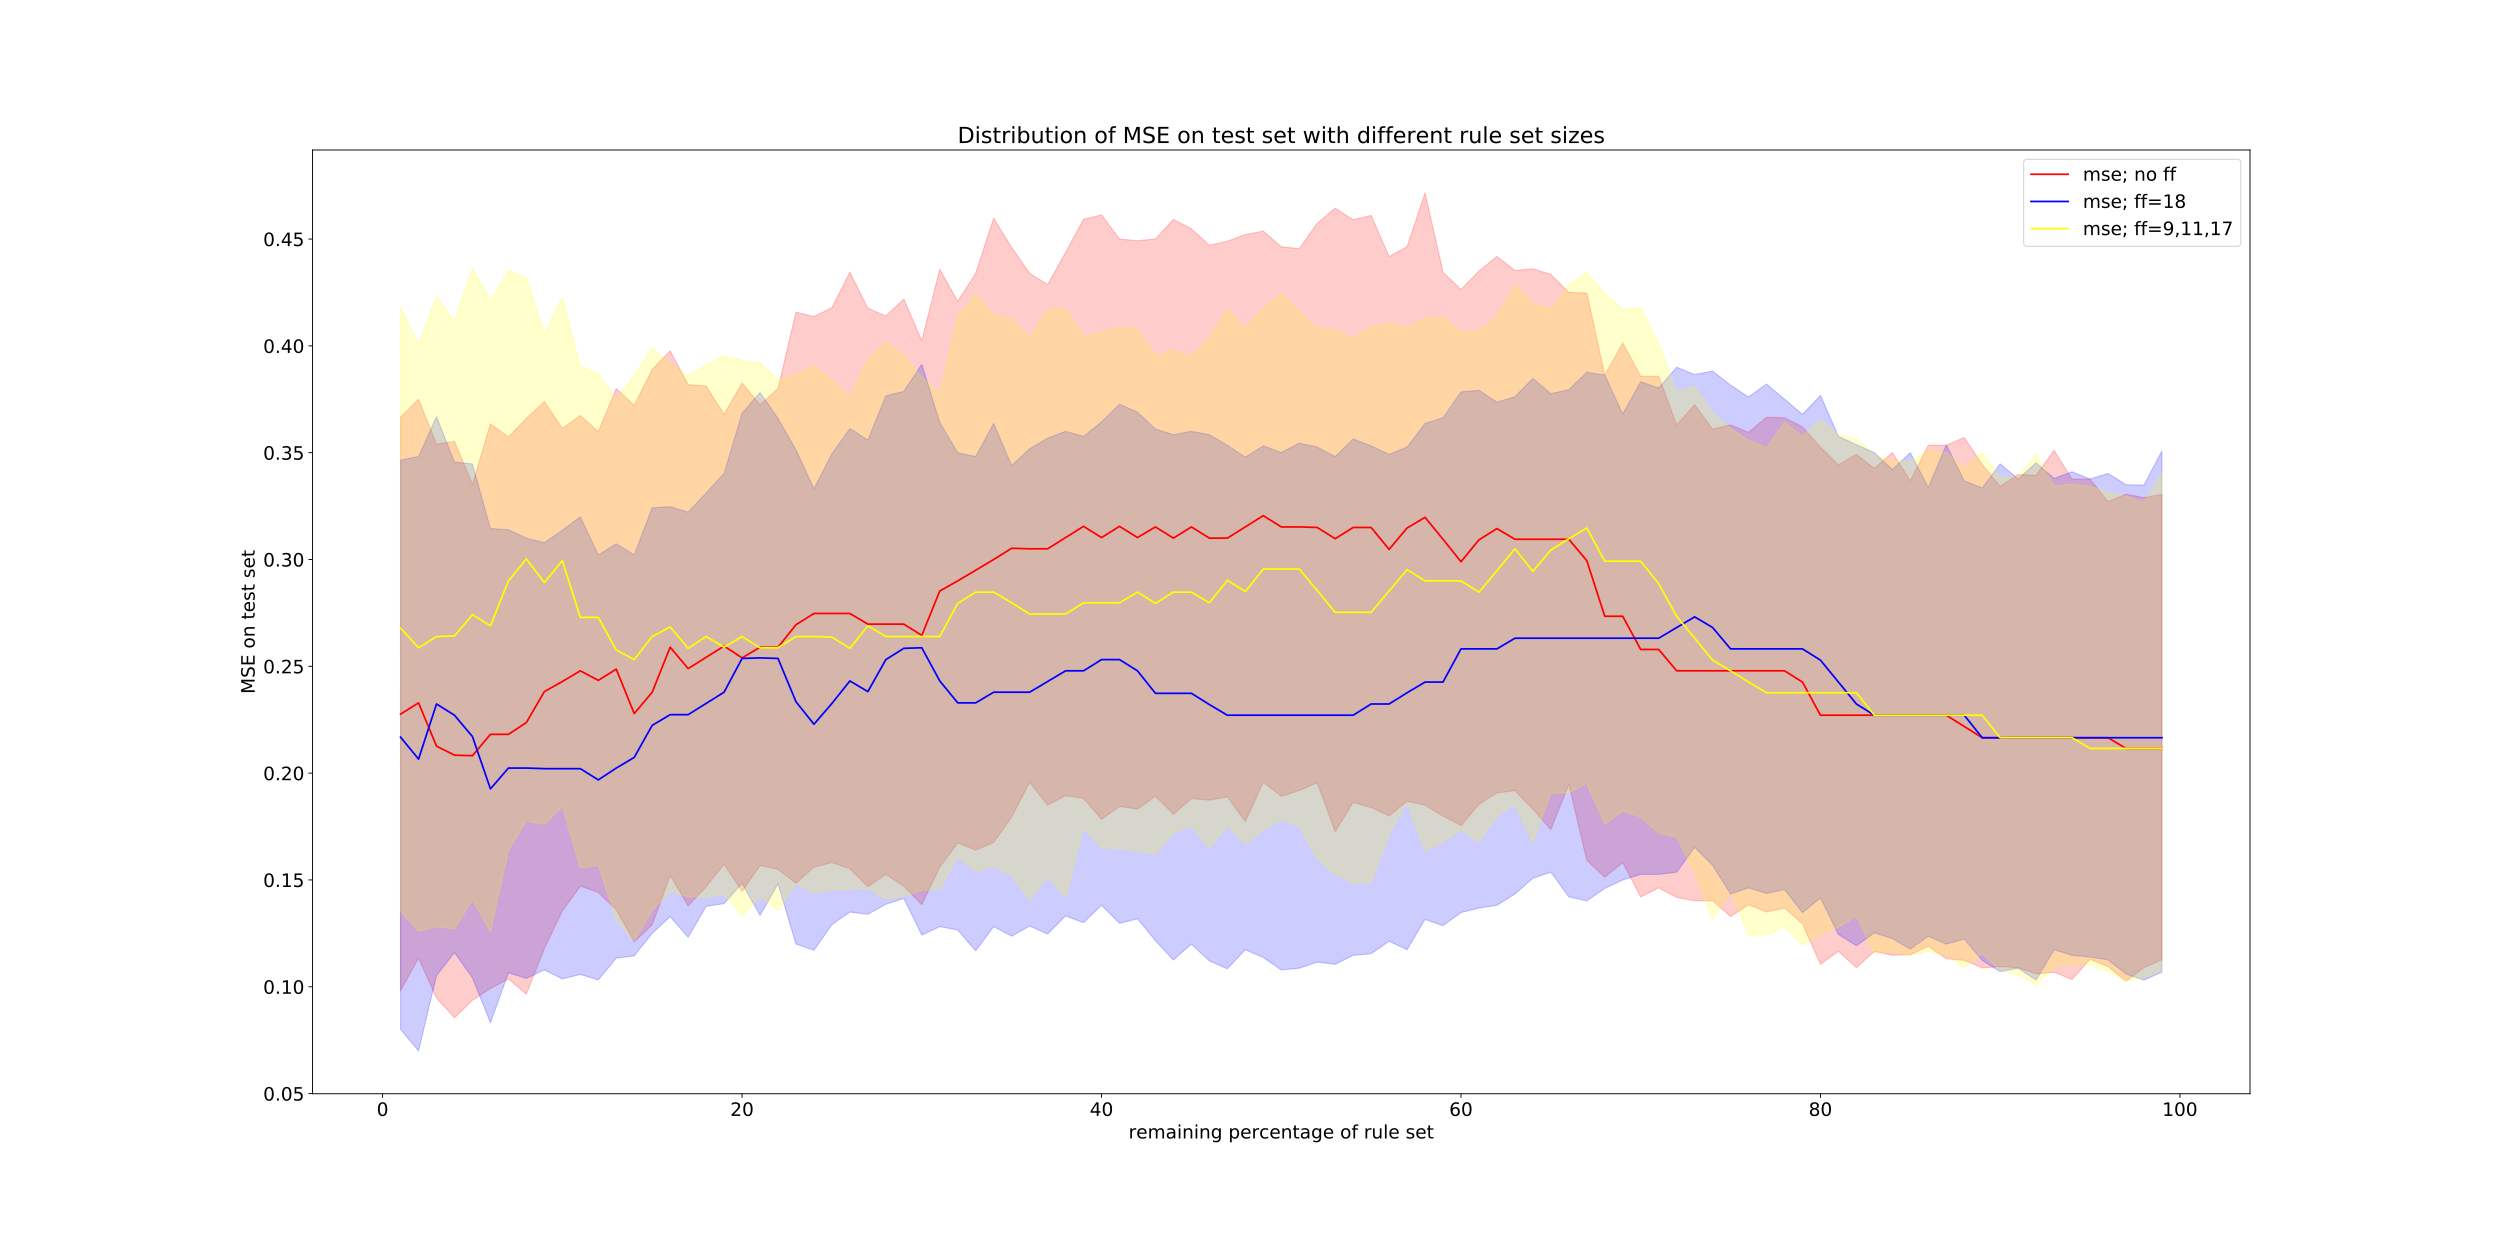 <?xml version="1.0" encoding="utf-8" standalone="no"?>
<!DOCTYPE svg PUBLIC "-//W3C//DTD SVG 1.1//EN"
  "http://www.w3.org/Graphics/SVG/1.1/DTD/svg11.dtd">
<!-- Created with matplotlib (http://matplotlib.org/) -->
<svg height="1080pt" version="1.1" viewBox="0 0 2160 1080" width="2160pt" xmlns="http://www.w3.org/2000/svg" xmlns:xlink="http://www.w3.org/1999/xlink">
 <defs>
  <style type="text/css">
*{stroke-linecap:butt;stroke-linejoin:round;}
  </style>
 </defs>
 <g id="figure_1">
  <g id="patch_1">
   <path d="M 0 1080 
L 2160 1080 
L 2160 0 
L 0 0 
z
" style="fill:#ffffff;"/>
  </g>
  <g id="axes_1">
   <g id="patch_2">
    <path d="M 270 945 
L 1944 945 
L 1944 129.6 
L 270 129.6 
z
" style="fill:#ffffff;"/>
   </g>
   <g id="PolyCollection_1">
    <defs>
     <path d="M 346.091 -719.533 
L 346.091 -224.036 
L 361.62 -252.123 
L 377.148 -217.709 
L 392.677 -200.624 
L 408.206 -215.742 
L 423.735 -225.967 
L 439.263 -234.163 
L 454.792 -221.097 
L 470.321 -260.429 
L 485.85 -292.936 
L 501.378 -314.344 
L 516.907 -309.025 
L 532.436 -293.956 
L 547.965 -266.294 
L 563.494 -280.841 
L 579.022 -323.5 
L 594.551 -297.356 
L 610.08 -313.87 
L 625.609 -333.323 
L 641.137 -309.972 
L 656.666 -332.231 
L 672.195 -328.915 
L 687.724 -316.797 
L 703.252 -330.834 
L 718.781 -334.72 
L 734.31 -329.401 
L 749.839 -313.858 
L 765.367 -324.532 
L 780.896 -314.344 
L 796.425 -298.339 
L 811.954 -330.883 
L 827.482 -351.72 
L 843.011 -345.466 
L 858.54 -352.206 
L 874.069 -374.088 
L 889.597 -404.166 
L 905.126 -384.324 
L 920.655 -392.557 
L 936.184 -390.141 
L 951.712 -372.133 
L 967.241 -383.304 
L 982.77 -380.9 
L 998.299 -392.096 
L 1013.827 -376.541 
L 1029.356 -390.044 
L 1044.885 -388.684 
L 1060.414 -391.586 
L 1075.942 -370.238 
L 1091.471 -404.154 
L 1107 -392.084 
L 1122.529 -396.941 
L 1138.058 -403.753 
L 1153.586 -361.422 
L 1169.115 -386.716 
L 1184.644 -382.284 
L 1200.173 -375.023 
L 1215.701 -387.7 
L 1231.23 -384.312 
L 1246.759 -374.925 
L 1262.288 -366.753 
L 1277.816 -385.114 
L 1293.345 -394.974 
L 1308.874 -396.88 
L 1324.403 -380.839 
L 1339.931 -363.39 
L 1355.46 -402.26 
L 1370.989 -336.723 
L 1386.518 -322.115 
L 1402.046 -334.744 
L 1417.575 -305.042 
L 1433.104 -312.923 
L 1448.633 -304.654 
L 1464.161 -301.739 
L 1479.69 -301.703 
L 1495.219 -288.103 
L 1510.748 -298.339 
L 1526.276 -292.037 
L 1541.805 -295.437 
L 1557.334 -281.837 
L 1572.863 -246.865 
L 1588.391 -258.036 
L 1603.92 -243.951 
L 1619.449 -257.951 
L 1634.978 -254.636 
L 1650.506 -255.122 
L 1666.035 -262.372 
L 1681.564 -251.722 
L 1697.093 -250.265 
L 1712.622 -243.732 
L 1728.15 -244.898 
L 1743.679 -243.938 
L 1759.208 -238.595 
L 1774.737 -240.016 
L 1790.265 -233.75 
L 1805.794 -251.212 
L 1821.323 -244.873 
L 1836.852 -232.22 
L 1852.38 -243.902 
L 1867.909 -250.751 
L 1867.909 -652.953 
L 1867.909 -652.953 
L 1852.38 -650.087 
L 1836.852 -652.953 
L 1821.323 -646.651 
L 1805.794 -666.055 
L 1790.265 -666.092 
L 1774.737 -690.839 
L 1759.208 -669.455 
L 1743.679 -670.038 
L 1728.15 -659.765 
L 1712.622 -678.672 
L 1697.093 -702.035 
L 1681.564 -695.235 
L 1666.035 -695.308 
L 1650.506 -664.622 
L 1634.978 -688.872 
L 1619.449 -675.272 
L 1603.92 -687.451 
L 1588.391 -678.308 
L 1572.863 -693.729 
L 1557.334 -711.215 
L 1541.805 -719.023 
L 1526.276 -719.497 
L 1510.748 -706.431 
L 1495.219 -712.867 
L 1479.69 -709.272 
L 1464.161 -730.243 
L 1448.633 -712.83 
L 1433.104 -754.93 
L 1417.575 -754.93 
L 1402.046 -783.673 
L 1386.518 -755.962 
L 1370.989 -826.841 
L 1355.46 -827.303 
L 1339.931 -842.931 
L 1324.403 -847.764 
L 1308.874 -846.307 
L 1293.345 -858.425 
L 1277.816 -845.809 
L 1262.288 -829.78 
L 1246.759 -844.91 
L 1231.23 -913.336 
L 1215.701 -866.804 
L 1200.173 -858.413 
L 1184.644 -893.847 
L 1169.115 -890.131 
L 1153.586 -900.161 
L 1138.058 -887.107 
L 1122.529 -865.189 
L 1107 -866.756 
L 1091.471 -880.295 
L 1075.942 -877.332 
L 1060.414 -871.564 
L 1044.885 -868.14 
L 1029.356 -882.299 
L 1013.827 -890.471 
L 998.299 -873.483 
L 982.77 -872.001 
L 967.241 -873.459 
L 951.712 -894.357 
L 936.184 -890.507 
L 920.655 -861.886 
L 905.126 -834.139 
L 889.597 -843.842 
L 874.069 -866.197 
L 858.54 -891.467 
L 843.011 -843.817 
L 827.482 -819.689 
L 811.954 -847.315 
L 796.425 -785.555 
L 780.896 -821.608 
L 765.367 -806.963 
L 749.839 -813.727 
L 734.31 -844.874 
L 718.781 -814.249 
L 703.252 -806.429 
L 687.724 -810.303 
L 672.195 -744.305 
L 656.666 -730.219 
L 641.137 -749.126 
L 625.609 -721.95 
L 610.08 -746.43 
L 594.551 -747.657 
L 579.022 -776.982 
L 563.494 -760.783 
L 547.965 -729.794 
L 532.436 -744.269 
L 516.907 -706.892 
L 501.378 -721.027 
L 485.85 -709.819 
L 470.321 -733.17 
L 454.792 -718.525 
L 439.263 -702.484 
L 423.735 -713.68 
L 408.206 -661.417 
L 392.677 -698.611 
L 377.148 -696.243 
L 361.62 -735.028 
L 346.091 -719.533 
z
" id="m565de9eb1e" style="stroke:#ff0000;stroke-opacity:0.2;"/>
    </defs>
    <g clip-path="url(#p0344c62a87)">
     <use style="fill:#ff0000;fill-opacity:0.2;stroke:#ff0000;stroke-opacity:0.2;" x="0" xlink:href="#m565de9eb1e" y="1080"/>
    </g>
   </g>
   <g id="PolyCollection_2">
    <defs>
     <path d="M 346.091 -682.57 
L 346.091 -190.521 
L 361.62 -172.064 
L 377.148 -237.09 
L 392.677 -256.992 
L 408.206 -235.183 
L 423.735 -196.338 
L 439.263 -239.47 
L 454.792 -234.685 
L 470.321 -241.983 
L 485.85 -234.212 
L 501.378 -238.122 
L 516.907 -233.265 
L 532.436 -252.171 
L 547.965 -254.126 
L 563.494 -273.531 
L 579.022 -288.018 
L 594.551 -270.167 
L 610.08 -296.894 
L 625.609 -299.323 
L 641.137 -316.809 
L 656.666 -289.111 
L 672.195 -316.323 
L 687.724 -264.314 
L 703.252 -259.008 
L 718.781 -281.096 
L 734.31 -292.025 
L 749.839 -290.046 
L 765.367 -298.716 
L 780.896 -303.694 
L 796.425 -272.062 
L 811.954 -279.36 
L 827.482 -276.494 
L 843.011 -258.51 
L 858.54 -279.408 
L 874.069 -271.127 
L 889.597 -279.882 
L 905.126 -273.009 
L 920.655 -288.637 
L 936.184 -282.796 
L 951.712 -297.866 
L 967.241 -282.262 
L 982.77 -286.208 
L 998.299 -267.241 
L 1013.827 -250.556 
L 1029.356 -264.266 
L 1044.885 -249.779 
L 1060.414 -242.955 
L 1075.942 -259.457 
L 1091.471 -252.657 
L 1107 -241.995 
L 1122.529 -243.453 
L 1138.058 -248.711 
L 1153.586 -246.792 
L 1169.115 -254.6 
L 1184.644 -256.009 
L 1200.173 -266.767 
L 1215.701 -259.469 
L 1231.23 -285.698 
L 1246.759 -280.222 
L 1262.288 -291.551 
L 1277.816 -295.437 
L 1293.345 -297.866 
L 1308.874 -307.58 
L 1324.403 -321.18 
L 1339.931 -326.438 
L 1355.46 -305.091 
L 1370.989 -301.691 
L 1386.518 -312.437 
L 1402.046 -319.662 
L 1417.575 -324.58 
L 1433.104 -324.544 
L 1448.633 -326.499 
L 1464.161 -347.871 
L 1479.69 -332.303 
L 1495.219 -307.58 
L 1510.748 -312.874 
L 1526.276 -308.054 
L 1541.805 -311.466 
L 1557.334 -291.515 
L 1572.863 -304.156 
L 1588.391 -272.608 
L 1603.92 -262.845 
L 1619.449 -274.065 
L 1634.978 -269.05 
L 1650.506 -259.967 
L 1666.035 -271.139 
L 1681.564 -264.193 
L 1697.093 -268.613 
L 1712.622 -250.192 
L 1728.15 -240.526 
L 1743.679 -243.465 
L 1759.208 -233.24 
L 1774.737 -259.372 
L 1790.265 -254.612 
L 1805.794 -253.07 
L 1821.323 -250.702 
L 1836.852 -238.474 
L 1852.38 -233.265 
L 1867.909 -240.053 
L 1867.909 -690.451 
L 1867.909 -690.451 
L 1852.38 -660.858 
L 1836.852 -661.222 
L 1821.323 -670.9 
L 1805.794 -666.116 
L 1790.265 -672.406 
L 1774.737 -666.602 
L 1759.208 -680.153 
L 1743.679 -666.128 
L 1728.15 -679.206 
L 1712.622 -658.344 
L 1697.093 -664.598 
L 1681.564 -695.684 
L 1666.035 -658.757 
L 1650.506 -688.896 
L 1634.978 -674.312 
L 1619.449 -688.872 
L 1603.92 -695.781 
L 1588.391 -703.031 
L 1572.863 -738.416 
L 1557.334 -721.962 
L 1541.805 -735.149 
L 1526.276 -748.191 
L 1510.748 -737.019 
L 1495.219 -747.219 
L 1479.69 -759.435 
L 1464.161 -756.387 
L 1448.633 -762.738 
L 1433.104 -744.766 
L 1417.575 -750.134 
L 1402.046 -722.399 
L 1386.518 -755.938 
L 1370.989 -758.415 
L 1355.46 -743.297 
L 1339.931 -739.909 
L 1324.403 -753.036 
L 1308.874 -737.201 
L 1293.345 -732.587 
L 1277.816 -742.787 
L 1262.288 -741.451 
L 1246.759 -718.987 
L 1231.23 -714.178 
L 1215.701 -693.766 
L 1200.173 -687.427 
L 1184.644 -694.774 
L 1169.115 -700.76 
L 1153.586 -685.496 
L 1138.058 -693.814 
L 1122.529 -697.129 
L 1107 -688.933 
L 1091.471 -694.786 
L 1075.942 -684.998 
L 1060.414 -695.247 
L 1044.885 -704.464 
L 1029.356 -707.342 
L 1013.827 -704.415 
L 998.299 -709.284 
L 982.77 -723.929 
L 967.241 -730.668 
L 951.712 -715.599 
L 936.184 -702.958 
L 920.655 -707.342 
L 905.126 -701.513 
L 889.597 -692.308 
L 874.069 -677.713 
L 858.54 -714.154 
L 843.011 -685.533 
L 827.482 -688.896 
L 811.954 -715.101 
L 796.425 -765.215 
L 780.896 -741.864 
L 765.367 -737.942 
L 749.839 -699.801 
L 734.31 -709.794 
L 718.781 -687.949 
L 703.252 -657.786 
L 687.724 -691.361 
L 672.195 -718.501 
L 656.666 -740.844 
L 641.137 -722.97 
L 625.609 -670.937 
L 610.08 -654.021 
L 594.551 -637.495 
L 579.022 -642.243 
L 563.494 -641.283 
L 547.965 -600.519 
L 532.436 -610.197 
L 516.907 -600.568 
L 501.378 -633.5 
L 485.85 -621.891 
L 470.321 -611.156 
L 454.792 -615.054 
L 439.263 -622.34 
L 423.735 -623.312 
L 408.206 -679.17 
L 392.677 -680.663 
L 377.148 -719.995 
L 361.62 -685.484 
L 346.091 -682.57 
z
" id="m557b48492b" style="stroke:#0000ff;stroke-opacity:0.2;"/>
    </defs>
    <g clip-path="url(#p0344c62a87)">
     <use style="fill:#0000ff;fill-opacity:0.2;stroke:#0000ff;stroke-opacity:0.2;" x="0" xlink:href="#m557b48492b" y="1080"/>
    </g>
   </g>
   <g id="PolyCollection_3">
    <defs>
     <path d="M 346.091 -814.213 
L 346.091 -292.316 
L 361.62 -275.51 
L 377.148 -279.396 
L 392.677 -277.283 
L 408.206 -302.723 
L 423.735 -275.037 
L 439.263 -344.969 
L 454.792 -370.688 
L 470.321 -367.761 
L 485.85 -383.304 
L 501.378 -329.923 
L 516.907 -332.34 
L 532.436 -285.723 
L 547.965 -267.265 
L 563.494 -293.446 
L 579.022 -309.948 
L 594.551 -305.018 
L 610.08 -305.079 
L 625.609 -307.07 
L 641.137 -288.637 
L 656.666 -305.625 
L 672.195 -293.47 
L 687.724 -316.299 
L 703.252 -308.467 
L 718.781 -311.405 
L 734.31 -311.405 
L 749.839 -312.425 
L 765.367 -303.172 
L 780.896 -305.625 
L 796.425 -310.956 
L 811.954 -311.939 
L 827.482 -339.601 
L 843.011 -326.973 
L 858.54 -331.781 
L 874.069 -323.597 
L 889.597 -302.164 
L 905.126 -322.577 
L 920.655 -304.581 
L 936.184 -364.883 
L 951.712 -347.409 
L 967.241 -346.875 
L 982.77 -344.932 
L 998.299 -341.581 
L 1013.827 -360.5 
L 1029.356 -366.328 
L 1044.885 -346.899 
L 1060.414 -366.826 
L 1075.942 -350.797 
L 1091.471 -362.916 
L 1107 -372.12 
L 1122.529 -365.782 
L 1138.058 -338.156 
L 1153.586 -324.568 
L 1169.115 -316.809 
L 1184.644 -317.744 
L 1200.173 -359.042 
L 1215.701 -387.202 
L 1231.23 -344.969 
L 1246.759 -352.752 
L 1262.288 -363.268 
L 1277.816 -352.254 
L 1293.345 -375.095 
L 1308.874 -384.786 
L 1324.403 -352.182 
L 1339.931 -394.512 
L 1355.46 -394.998 
L 1370.989 -403.267 
L 1386.518 -367.798 
L 1402.046 -379.431 
L 1417.575 -374.124 
L 1433.104 -359.99 
L 1448.633 -356.626 
L 1464.161 -326.523 
L 1479.69 -285.674 
L 1495.219 -309.523 
L 1510.748 -272.05 
L 1526.276 -272.074 
L 1541.805 -279.408 
L 1557.334 -263.367 
L 1572.863 -273.082 
L 1588.391 -278.85 
L 1603.92 -288.637 
L 1619.449 -256.531 
L 1634.978 -258 
L 1650.506 -254.564 
L 1666.035 -258.036 
L 1681.564 -254.6 
L 1697.093 -243.878 
L 1712.622 -256.531 
L 1728.15 -241.449 
L 1743.679 -238.098 
L 1759.208 -228.857 
L 1774.737 -244.837 
L 1790.265 -247.763 
L 1805.794 -245.796 
L 1821.323 -240.89 
L 1836.852 -232.293 
L 1852.38 -235.183 
L 1867.909 -240.963 
L 1867.909 -671.41 
L 1867.909 -671.41 
L 1852.38 -646.153 
L 1836.852 -651.01 
L 1821.323 -654.896 
L 1805.794 -659.777 
L 1790.265 -661.708 
L 1774.737 -660.214 
L 1759.208 -687.415 
L 1743.679 -668.022 
L 1728.15 -667.573 
L 1712.622 -688.993 
L 1697.093 -675.345 
L 1681.564 -688.945 
L 1666.035 -690.414 
L 1650.506 -681.623 
L 1634.978 -681.732 
L 1619.449 -687.488 
L 1603.92 -700.104 
L 1588.391 -704.913 
L 1572.863 -717.578 
L 1557.334 -703.019 
L 1541.805 -715.101 
L 1526.276 -693.256 
L 1510.748 -699.582 
L 1495.219 -709.782 
L 1479.69 -723.383 
L 1464.161 -746.187 
L 1448.633 -741.379 
L 1433.104 -783.636 
L 1417.575 -813.909 
L 1402.046 -812.743 
L 1386.518 -826.38 
L 1370.989 -844.315 
L 1355.46 -834.127 
L 1339.931 -812.792 
L 1324.403 -817.661 
L 1308.874 -833.204 
L 1293.345 -806.417 
L 1277.816 -794.322 
L 1262.288 -792.817 
L 1246.759 -806.028 
L 1231.23 -804.632 
L 1215.701 -797.2 
L 1200.173 -800.685 
L 1184.644 -797.686 
L 1169.115 -787.486 
L 1153.586 -794.966 
L 1138.058 -796.727 
L 1122.529 -810.825 
L 1107 -825.882 
L 1091.471 -813.824 
L 1075.942 -795.962 
L 1060.414 -812.768 
L 1044.885 -788.469 
L 1029.356 -771.955 
L 1013.827 -777.419 
L 998.299 -772.428 
L 982.77 -795.779 
L 967.241 -797.237 
L 951.712 -792.841 
L 936.184 -789.137 
L 920.655 -813.715 
L 905.126 -812.294 
L 889.597 -788.603 
L 874.069 -804.474 
L 858.54 -807.874 
L 843.011 -825.384 
L 827.482 -806.939 
L 811.954 -740.055 
L 796.425 -754.481 
L 780.896 -772.938 
L 765.367 -784.122 
L 749.839 -769.065 
L 734.31 -736.546 
L 718.781 -751.542 
L 703.252 -763.783 
L 687.724 -756.897 
L 672.195 -751.567 
L 656.666 -766.624 
L 641.137 -768.543 
L 625.609 -772.489 
L 610.08 -764.645 
L 594.551 -755.04 
L 579.022 -765.616 
L 563.494 -779.265 
L 547.965 -755.902 
L 532.436 -734.591 
L 516.907 -756.946 
L 501.378 -763.685 
L 485.85 -823.538 
L 470.321 -791.869 
L 454.792 -840.065 
L 439.263 -846.246 
L 423.735 -820.576 
L 408.206 -848.225 
L 392.677 -802.082 
L 377.148 -823.927 
L 361.62 -782.629 
L 346.091 -814.213 
z
" id="mda12758e0a" style="stroke:#ffff00;stroke-opacity:0.2;"/>
    </defs>
    <g clip-path="url(#p0344c62a87)">
     <use style="fill:#ffff00;fill-opacity:0.2;stroke:#ffff00;stroke-opacity:0.2;" x="0" xlink:href="#mda12758e0a" y="1080"/>
    </g>
   </g>
   <g id="matplotlib.axis_1">
    <g id="xtick_1">
     <g id="line2d_1">
      <defs>
       <path d="M 0 0 
L 0 3.5 
" id="m9f506ceb44" style="stroke:#000000;stroke-width:0.8;"/>
      </defs>
      <g>
       <use style="stroke:#000000;stroke-width:0.8;" x="330.562" xlink:href="#m9f506ceb44" y="945"/>
      </g>
     </g>
     <g id="text_1">
      <!-- 0 -->
      <defs>
       <path d="M 31.781 66.406 
Q 24.172 66.406 20.328 58.906 
Q 16.5 51.422 16.5 36.375 
Q 16.5 21.391 20.328 13.891 
Q 24.172 6.391 31.781 6.391 
Q 39.453 6.391 43.281 13.891 
Q 47.125 21.391 47.125 36.375 
Q 47.125 51.422 43.281 58.906 
Q 39.453 66.406 31.781 66.406 
z
M 31.781 74.219 
Q 44.047 74.219 50.516 64.516 
Q 56.984 54.828 56.984 36.375 
Q 56.984 17.969 50.516 8.266 
Q 44.047 -1.422 31.781 -1.422 
Q 19.531 -1.422 13.062 8.266 
Q 6.594 17.969 6.594 36.375 
Q 6.594 54.828 13.062 64.516 
Q 19.531 74.219 31.781 74.219 
z
" id="DejaVuSans-30"/>
      </defs>
      <g transform="translate(325.472 964.158)scale(0.16 -0.16)">
       <use xlink:href="#DejaVuSans-30"/>
      </g>
     </g>
    </g>
    <g id="xtick_2">
     <g id="line2d_2">
      <g>
       <use style="stroke:#000000;stroke-width:0.8;" x="641.137" xlink:href="#m9f506ceb44" y="945"/>
      </g>
     </g>
     <g id="text_2">
      <!-- 20 -->
      <defs>
       <path d="M 19.188 8.297 
L 53.609 8.297 
L 53.609 0 
L 7.328 0 
L 7.328 8.297 
Q 12.938 14.109 22.625 23.891 
Q 32.328 33.688 34.812 36.531 
Q 39.547 41.844 41.422 45.531 
Q 43.312 49.219 43.312 52.781 
Q 43.312 58.594 39.234 62.25 
Q 35.156 65.922 28.609 65.922 
Q 23.969 65.922 18.812 64.312 
Q 13.672 62.703 7.812 59.422 
L 7.812 69.391 
Q 13.766 71.781 18.938 73 
Q 24.125 74.219 28.422 74.219 
Q 39.75 74.219 46.484 68.547 
Q 53.219 62.891 53.219 53.422 
Q 53.219 48.922 51.531 44.891 
Q 49.859 40.875 45.406 35.406 
Q 44.188 33.984 37.641 27.219 
Q 31.109 20.453 19.188 8.297 
z
" id="DejaVuSans-32"/>
      </defs>
      <g transform="translate(630.957 964.158)scale(0.16 -0.16)">
       <use xlink:href="#DejaVuSans-32"/>
       <use x="63.623" xlink:href="#DejaVuSans-30"/>
      </g>
     </g>
    </g>
    <g id="xtick_3">
     <g id="line2d_3">
      <g>
       <use style="stroke:#000000;stroke-width:0.8;" x="951.712" xlink:href="#m9f506ceb44" y="945"/>
      </g>
     </g>
     <g id="text_3">
      <!-- 40 -->
      <defs>
       <path d="M 37.797 64.312 
L 12.891 25.391 
L 37.797 25.391 
z
M 35.203 72.906 
L 47.609 72.906 
L 47.609 25.391 
L 58.016 25.391 
L 58.016 17.188 
L 47.609 17.188 
L 47.609 0 
L 37.797 0 
L 37.797 17.188 
L 4.891 17.188 
L 4.891 26.703 
z
" id="DejaVuSans-34"/>
      </defs>
      <g transform="translate(941.532 964.158)scale(0.16 -0.16)">
       <use xlink:href="#DejaVuSans-34"/>
       <use x="63.623" xlink:href="#DejaVuSans-30"/>
      </g>
     </g>
    </g>
    <g id="xtick_4">
     <g id="line2d_4">
      <g>
       <use style="stroke:#000000;stroke-width:0.8;" x="1262.288" xlink:href="#m9f506ceb44" y="945"/>
      </g>
     </g>
     <g id="text_4">
      <!-- 60 -->
      <defs>
       <path d="M 33.016 40.375 
Q 26.375 40.375 22.484 35.828 
Q 18.609 31.297 18.609 23.391 
Q 18.609 15.531 22.484 10.953 
Q 26.375 6.391 33.016 6.391 
Q 39.656 6.391 43.531 10.953 
Q 47.406 15.531 47.406 23.391 
Q 47.406 31.297 43.531 35.828 
Q 39.656 40.375 33.016 40.375 
z
M 52.594 71.297 
L 52.594 62.312 
Q 48.875 64.062 45.094 64.984 
Q 41.312 65.922 37.594 65.922 
Q 27.828 65.922 22.672 59.328 
Q 17.531 52.734 16.797 39.406 
Q 19.672 43.656 24.016 45.922 
Q 28.375 48.188 33.594 48.188 
Q 44.578 48.188 50.953 41.516 
Q 57.328 34.859 57.328 23.391 
Q 57.328 12.156 50.688 5.359 
Q 44.047 -1.422 33.016 -1.422 
Q 20.359 -1.422 13.672 8.266 
Q 6.984 17.969 6.984 36.375 
Q 6.984 53.656 15.188 63.938 
Q 23.391 74.219 37.203 74.219 
Q 40.922 74.219 44.703 73.484 
Q 48.484 72.75 52.594 71.297 
z
" id="DejaVuSans-36"/>
      </defs>
      <g transform="translate(1252.108 964.158)scale(0.16 -0.16)">
       <use xlink:href="#DejaVuSans-36"/>
       <use x="63.623" xlink:href="#DejaVuSans-30"/>
      </g>
     </g>
    </g>
    <g id="xtick_5">
     <g id="line2d_5">
      <g>
       <use style="stroke:#000000;stroke-width:0.8;" x="1572.863" xlink:href="#m9f506ceb44" y="945"/>
      </g>
     </g>
     <g id="text_5">
      <!-- 80 -->
      <defs>
       <path d="M 31.781 34.625 
Q 24.75 34.625 20.719 30.859 
Q 16.703 27.094 16.703 20.516 
Q 16.703 13.922 20.719 10.156 
Q 24.75 6.391 31.781 6.391 
Q 38.812 6.391 42.859 10.172 
Q 46.922 13.969 46.922 20.516 
Q 46.922 27.094 42.891 30.859 
Q 38.875 34.625 31.781 34.625 
z
M 21.922 38.812 
Q 15.578 40.375 12.031 44.719 
Q 8.5 49.078 8.5 55.328 
Q 8.5 64.062 14.719 69.141 
Q 20.953 74.219 31.781 74.219 
Q 42.672 74.219 48.875 69.141 
Q 55.078 64.062 55.078 55.328 
Q 55.078 49.078 51.531 44.719 
Q 48 40.375 41.703 38.812 
Q 48.828 37.156 52.797 32.312 
Q 56.781 27.484 56.781 20.516 
Q 56.781 9.906 50.312 4.234 
Q 43.844 -1.422 31.781 -1.422 
Q 19.734 -1.422 13.25 4.234 
Q 6.781 9.906 6.781 20.516 
Q 6.781 27.484 10.781 32.312 
Q 14.797 37.156 21.922 38.812 
z
M 18.312 54.391 
Q 18.312 48.734 21.844 45.562 
Q 25.391 42.391 31.781 42.391 
Q 38.141 42.391 41.719 45.562 
Q 45.312 48.734 45.312 54.391 
Q 45.312 60.062 41.719 63.234 
Q 38.141 66.406 31.781 66.406 
Q 25.391 66.406 21.844 63.234 
Q 18.312 60.062 18.312 54.391 
z
" id="DejaVuSans-38"/>
      </defs>
      <g transform="translate(1562.683 964.158)scale(0.16 -0.16)">
       <use xlink:href="#DejaVuSans-38"/>
       <use x="63.623" xlink:href="#DejaVuSans-30"/>
      </g>
     </g>
    </g>
    <g id="xtick_6">
     <g id="line2d_6">
      <g>
       <use style="stroke:#000000;stroke-width:0.8;" x="1883.438" xlink:href="#m9f506ceb44" y="945"/>
      </g>
     </g>
     <g id="text_6">
      <!-- 100 -->
      <defs>
       <path d="M 12.406 8.297 
L 28.516 8.297 
L 28.516 63.922 
L 10.984 60.406 
L 10.984 69.391 
L 28.422 72.906 
L 38.281 72.906 
L 38.281 8.297 
L 54.391 8.297 
L 54.391 0 
L 12.406 0 
z
" id="DejaVuSans-31"/>
      </defs>
      <g transform="translate(1868.168 964.158)scale(0.16 -0.16)">
       <use xlink:href="#DejaVuSans-31"/>
       <use x="63.623" xlink:href="#DejaVuSans-30"/>
       <use x="127.246" xlink:href="#DejaVuSans-30"/>
      </g>
     </g>
    </g>
    <g id="text_7">
     <!-- remaining percentage of rule set -->
     <defs>
      <path d="M 41.109 46.297 
Q 39.594 47.172 37.812 47.578 
Q 36.031 48 33.891 48 
Q 26.266 48 22.188 43.047 
Q 18.109 38.094 18.109 28.812 
L 18.109 0 
L 9.078 0 
L 9.078 54.688 
L 18.109 54.688 
L 18.109 46.188 
Q 20.953 51.172 25.484 53.578 
Q 30.031 56 36.531 56 
Q 37.453 56 38.578 55.875 
Q 39.703 55.766 41.062 55.516 
z
" id="DejaVuSans-72"/>
      <path d="M 56.203 29.594 
L 56.203 25.203 
L 14.891 25.203 
Q 15.484 15.922 20.484 11.062 
Q 25.484 6.203 34.422 6.203 
Q 39.594 6.203 44.453 7.469 
Q 49.312 8.734 54.109 11.281 
L 54.109 2.781 
Q 49.266 0.734 44.188 -0.344 
Q 39.109 -1.422 33.891 -1.422 
Q 20.797 -1.422 13.156 6.188 
Q 5.516 13.812 5.516 26.812 
Q 5.516 40.234 12.766 48.109 
Q 20.016 56 32.328 56 
Q 43.359 56 49.781 48.891 
Q 56.203 41.797 56.203 29.594 
z
M 47.219 32.234 
Q 47.125 39.594 43.094 43.984 
Q 39.062 48.391 32.422 48.391 
Q 24.906 48.391 20.391 44.141 
Q 15.875 39.891 15.188 32.172 
z
" id="DejaVuSans-65"/>
      <path d="M 52 44.188 
Q 55.375 50.25 60.062 53.125 
Q 64.75 56 71.094 56 
Q 79.641 56 84.281 50.016 
Q 88.922 44.047 88.922 33.016 
L 88.922 0 
L 79.891 0 
L 79.891 32.719 
Q 79.891 40.578 77.094 44.375 
Q 74.312 48.188 68.609 48.188 
Q 61.625 48.188 57.562 43.547 
Q 53.516 38.922 53.516 30.906 
L 53.516 0 
L 44.484 0 
L 44.484 32.719 
Q 44.484 40.625 41.703 44.406 
Q 38.922 48.188 33.109 48.188 
Q 26.219 48.188 22.156 43.531 
Q 18.109 38.875 18.109 30.906 
L 18.109 0 
L 9.078 0 
L 9.078 54.688 
L 18.109 54.688 
L 18.109 46.188 
Q 21.188 51.219 25.484 53.609 
Q 29.781 56 35.688 56 
Q 41.656 56 45.828 52.969 
Q 50 49.953 52 44.188 
z
" id="DejaVuSans-6d"/>
      <path d="M 34.281 27.484 
Q 23.391 27.484 19.188 25 
Q 14.984 22.516 14.984 16.5 
Q 14.984 11.719 18.141 8.906 
Q 21.297 6.109 26.703 6.109 
Q 34.188 6.109 38.703 11.406 
Q 43.219 16.703 43.219 25.484 
L 43.219 27.484 
z
M 52.203 31.203 
L 52.203 0 
L 43.219 0 
L 43.219 8.297 
Q 40.141 3.328 35.547 0.953 
Q 30.953 -1.422 24.312 -1.422 
Q 15.922 -1.422 10.953 3.297 
Q 6 8.016 6 15.922 
Q 6 25.141 12.172 29.828 
Q 18.359 34.516 30.609 34.516 
L 43.219 34.516 
L 43.219 35.406 
Q 43.219 41.609 39.141 45 
Q 35.062 48.391 27.688 48.391 
Q 23 48.391 18.547 47.266 
Q 14.109 46.141 10.016 43.891 
L 10.016 52.203 
Q 14.938 54.109 19.578 55.047 
Q 24.219 56 28.609 56 
Q 40.484 56 46.344 49.844 
Q 52.203 43.703 52.203 31.203 
z
" id="DejaVuSans-61"/>
      <path d="M 9.422 54.688 
L 18.406 54.688 
L 18.406 0 
L 9.422 0 
z
M 9.422 75.984 
L 18.406 75.984 
L 18.406 64.594 
L 9.422 64.594 
z
" id="DejaVuSans-69"/>
      <path d="M 54.891 33.016 
L 54.891 0 
L 45.906 0 
L 45.906 32.719 
Q 45.906 40.484 42.875 44.328 
Q 39.844 48.188 33.797 48.188 
Q 26.516 48.188 22.312 43.547 
Q 18.109 38.922 18.109 30.906 
L 18.109 0 
L 9.078 0 
L 9.078 54.688 
L 18.109 54.688 
L 18.109 46.188 
Q 21.344 51.125 25.703 53.562 
Q 30.078 56 35.797 56 
Q 45.219 56 50.047 50.172 
Q 54.891 44.344 54.891 33.016 
z
" id="DejaVuSans-6e"/>
      <path d="M 45.406 27.984 
Q 45.406 37.75 41.375 43.109 
Q 37.359 48.484 30.078 48.484 
Q 22.859 48.484 18.828 43.109 
Q 14.797 37.75 14.797 27.984 
Q 14.797 18.266 18.828 12.891 
Q 22.859 7.516 30.078 7.516 
Q 37.359 7.516 41.375 12.891 
Q 45.406 18.266 45.406 27.984 
z
M 54.391 6.781 
Q 54.391 -7.172 48.188 -13.984 
Q 42 -20.797 29.203 -20.797 
Q 24.469 -20.797 20.266 -20.094 
Q 16.062 -19.391 12.109 -17.922 
L 12.109 -9.188 
Q 16.062 -11.328 19.922 -12.344 
Q 23.781 -13.375 27.781 -13.375 
Q 36.625 -13.375 41.016 -8.766 
Q 45.406 -4.156 45.406 5.172 
L 45.406 9.625 
Q 42.625 4.781 38.281 2.391 
Q 33.938 0 27.875 0 
Q 17.828 0 11.672 7.656 
Q 5.516 15.328 5.516 27.984 
Q 5.516 40.672 11.672 48.328 
Q 17.828 56 27.875 56 
Q 33.938 56 38.281 53.609 
Q 42.625 51.219 45.406 46.391 
L 45.406 54.688 
L 54.391 54.688 
z
" id="DejaVuSans-67"/>
      <path id="DejaVuSans-20"/>
      <path d="M 18.109 8.203 
L 18.109 -20.797 
L 9.078 -20.797 
L 9.078 54.688 
L 18.109 54.688 
L 18.109 46.391 
Q 20.953 51.266 25.266 53.625 
Q 29.594 56 35.594 56 
Q 45.562 56 51.781 48.094 
Q 58.016 40.188 58.016 27.297 
Q 58.016 14.406 51.781 6.484 
Q 45.562 -1.422 35.594 -1.422 
Q 29.594 -1.422 25.266 0.953 
Q 20.953 3.328 18.109 8.203 
z
M 48.688 27.297 
Q 48.688 37.203 44.609 42.844 
Q 40.531 48.484 33.406 48.484 
Q 26.266 48.484 22.188 42.844 
Q 18.109 37.203 18.109 27.297 
Q 18.109 17.391 22.188 11.75 
Q 26.266 6.109 33.406 6.109 
Q 40.531 6.109 44.609 11.75 
Q 48.688 17.391 48.688 27.297 
z
" id="DejaVuSans-70"/>
      <path d="M 48.781 52.594 
L 48.781 44.188 
Q 44.969 46.297 41.141 47.344 
Q 37.312 48.391 33.406 48.391 
Q 24.656 48.391 19.812 42.844 
Q 14.984 37.312 14.984 27.297 
Q 14.984 17.281 19.812 11.734 
Q 24.656 6.203 33.406 6.203 
Q 37.312 6.203 41.141 7.25 
Q 44.969 8.297 48.781 10.406 
L 48.781 2.094 
Q 45.016 0.344 40.984 -0.531 
Q 36.969 -1.422 32.422 -1.422 
Q 20.062 -1.422 12.781 6.344 
Q 5.516 14.109 5.516 27.297 
Q 5.516 40.672 12.859 48.328 
Q 20.219 56 33.016 56 
Q 37.156 56 41.109 55.141 
Q 45.062 54.297 48.781 52.594 
z
" id="DejaVuSans-63"/>
      <path d="M 18.312 70.219 
L 18.312 54.688 
L 36.812 54.688 
L 36.812 47.703 
L 18.312 47.703 
L 18.312 18.016 
Q 18.312 11.328 20.141 9.422 
Q 21.969 7.516 27.594 7.516 
L 36.812 7.516 
L 36.812 0 
L 27.594 0 
Q 17.188 0 13.234 3.875 
Q 9.281 7.766 9.281 18.016 
L 9.281 47.703 
L 2.688 47.703 
L 2.688 54.688 
L 9.281 54.688 
L 9.281 70.219 
z
" id="DejaVuSans-74"/>
      <path d="M 30.609 48.391 
Q 23.391 48.391 19.188 42.75 
Q 14.984 37.109 14.984 27.297 
Q 14.984 17.484 19.156 11.844 
Q 23.344 6.203 30.609 6.203 
Q 37.797 6.203 41.984 11.859 
Q 46.188 17.531 46.188 27.297 
Q 46.188 37.016 41.984 42.703 
Q 37.797 48.391 30.609 48.391 
z
M 30.609 56 
Q 42.328 56 49.016 48.375 
Q 55.719 40.766 55.719 27.297 
Q 55.719 13.875 49.016 6.219 
Q 42.328 -1.422 30.609 -1.422 
Q 18.844 -1.422 12.172 6.219 
Q 5.516 13.875 5.516 27.297 
Q 5.516 40.766 12.172 48.375 
Q 18.844 56 30.609 56 
z
" id="DejaVuSans-6f"/>
      <path d="M 37.109 75.984 
L 37.109 68.5 
L 28.516 68.5 
Q 23.688 68.5 21.797 66.547 
Q 19.922 64.594 19.922 59.516 
L 19.922 54.688 
L 34.719 54.688 
L 34.719 47.703 
L 19.922 47.703 
L 19.922 0 
L 10.891 0 
L 10.891 47.703 
L 2.297 47.703 
L 2.297 54.688 
L 10.891 54.688 
L 10.891 58.5 
Q 10.891 67.625 15.141 71.797 
Q 19.391 75.984 28.609 75.984 
z
" id="DejaVuSans-66"/>
      <path d="M 8.5 21.578 
L 8.5 54.688 
L 17.484 54.688 
L 17.484 21.922 
Q 17.484 14.156 20.5 10.266 
Q 23.531 6.391 29.594 6.391 
Q 36.859 6.391 41.078 11.031 
Q 45.312 15.672 45.312 23.688 
L 45.312 54.688 
L 54.297 54.688 
L 54.297 0 
L 45.312 0 
L 45.312 8.406 
Q 42.047 3.422 37.719 1 
Q 33.406 -1.422 27.688 -1.422 
Q 18.266 -1.422 13.375 4.438 
Q 8.5 10.297 8.5 21.578 
z
M 31.109 56 
z
" id="DejaVuSans-75"/>
      <path d="M 9.422 75.984 
L 18.406 75.984 
L 18.406 0 
L 9.422 0 
z
" id="DejaVuSans-6c"/>
      <path d="M 44.281 53.078 
L 44.281 44.578 
Q 40.484 46.531 36.375 47.5 
Q 32.281 48.484 27.875 48.484 
Q 21.188 48.484 17.844 46.438 
Q 14.5 44.391 14.5 40.281 
Q 14.5 37.156 16.891 35.375 
Q 19.281 33.594 26.516 31.984 
L 29.594 31.297 
Q 39.156 29.25 43.188 25.516 
Q 47.219 21.781 47.219 15.094 
Q 47.219 7.469 41.188 3.016 
Q 35.156 -1.422 24.609 -1.422 
Q 20.219 -1.422 15.453 -0.562 
Q 10.688 0.297 5.422 2 
L 5.422 11.281 
Q 10.406 8.688 15.234 7.391 
Q 20.062 6.109 24.812 6.109 
Q 31.156 6.109 34.562 8.281 
Q 37.984 10.453 37.984 14.406 
Q 37.984 18.062 35.516 20.016 
Q 33.062 21.969 24.703 23.781 
L 21.578 24.516 
Q 13.234 26.266 9.516 29.906 
Q 5.812 33.547 5.812 39.891 
Q 5.812 47.609 11.281 51.797 
Q 16.75 56 26.812 56 
Q 31.781 56 36.172 55.266 
Q 40.578 54.547 44.281 53.078 
z
" id="DejaVuSans-73"/>
     </defs>
     <g transform="translate(975.102 983.643)scale(0.16 -0.16)">
      <use xlink:href="#DejaVuSans-72"/>
      <use x="41.082" xlink:href="#DejaVuSans-65"/>
      <use x="102.605" xlink:href="#DejaVuSans-6d"/>
      <use x="200.018" xlink:href="#DejaVuSans-61"/>
      <use x="261.297" xlink:href="#DejaVuSans-69"/>
      <use x="289.08" xlink:href="#DejaVuSans-6e"/>
      <use x="352.459" xlink:href="#DejaVuSans-69"/>
      <use x="380.242" xlink:href="#DejaVuSans-6e"/>
      <use x="443.621" xlink:href="#DejaVuSans-67"/>
      <use x="507.098" xlink:href="#DejaVuSans-20"/>
      <use x="538.885" xlink:href="#DejaVuSans-70"/>
      <use x="602.361" xlink:href="#DejaVuSans-65"/>
      <use x="663.885" xlink:href="#DejaVuSans-72"/>
      <use x="704.967" xlink:href="#DejaVuSans-63"/>
      <use x="759.947" xlink:href="#DejaVuSans-65"/>
      <use x="821.471" xlink:href="#DejaVuSans-6e"/>
      <use x="884.85" xlink:href="#DejaVuSans-74"/>
      <use x="924.059" xlink:href="#DejaVuSans-61"/>
      <use x="985.338" xlink:href="#DejaVuSans-67"/>
      <use x="1048.814" xlink:href="#DejaVuSans-65"/>
      <use x="1110.338" xlink:href="#DejaVuSans-20"/>
      <use x="1142.125" xlink:href="#DejaVuSans-6f"/>
      <use x="1203.307" xlink:href="#DejaVuSans-66"/>
      <use x="1238.512" xlink:href="#DejaVuSans-20"/>
      <use x="1270.299" xlink:href="#DejaVuSans-72"/>
      <use x="1311.412" xlink:href="#DejaVuSans-75"/>
      <use x="1374.791" xlink:href="#DejaVuSans-6c"/>
      <use x="1402.574" xlink:href="#DejaVuSans-65"/>
      <use x="1464.098" xlink:href="#DejaVuSans-20"/>
      <use x="1495.885" xlink:href="#DejaVuSans-73"/>
      <use x="1547.984" xlink:href="#DejaVuSans-65"/>
      <use x="1609.508" xlink:href="#DejaVuSans-74"/>
     </g>
    </g>
   </g>
   <g id="matplotlib.axis_2">
    <g id="ytick_1">
     <g id="line2d_7">
      <defs>
       <path d="M 0 0 
L -3.5 0 
" id="m3bffbcf1e1" style="stroke:#000000;stroke-width:0.8;"/>
      </defs>
      <g>
       <use style="stroke:#000000;stroke-width:0.8;" x="270" xlink:href="#m3bffbcf1e1" y="944.851"/>
      </g>
     </g>
     <g id="text_8">
      <!-- 0.05 -->
      <defs>
       <path d="M 10.688 12.406 
L 21 12.406 
L 21 0 
L 10.688 0 
z
" id="DejaVuSans-2e"/>
       <path d="M 10.797 72.906 
L 49.516 72.906 
L 49.516 64.594 
L 19.828 64.594 
L 19.828 46.734 
Q 21.969 47.469 24.109 47.828 
Q 26.266 48.188 28.422 48.188 
Q 40.625 48.188 47.75 41.5 
Q 54.891 34.812 54.891 23.391 
Q 54.891 11.625 47.562 5.094 
Q 40.234 -1.422 26.906 -1.422 
Q 22.312 -1.422 17.547 -0.641 
Q 12.797 0.141 7.719 1.703 
L 7.719 11.625 
Q 12.109 9.234 16.797 8.062 
Q 21.484 6.891 26.703 6.891 
Q 35.156 6.891 40.078 11.328 
Q 45.016 15.766 45.016 23.391 
Q 45.016 31 40.078 35.438 
Q 35.156 39.891 26.703 39.891 
Q 22.75 39.891 18.812 39.016 
Q 14.891 38.141 10.797 36.281 
z
" id="DejaVuSans-35"/>
      </defs>
      <g transform="translate(227.375 950.93)scale(0.16 -0.16)">
       <use xlink:href="#DejaVuSans-30"/>
       <use x="63.623" xlink:href="#DejaVuSans-2e"/>
       <use x="95.41" xlink:href="#DejaVuSans-30"/>
       <use x="159.033" xlink:href="#DejaVuSans-35"/>
      </g>
     </g>
    </g>
    <g id="ytick_2">
     <g id="line2d_8">
      <g>
       <use style="stroke:#000000;stroke-width:0.8;" x="270" xlink:href="#m3bffbcf1e1" y="852.564"/>
      </g>
     </g>
     <g id="text_9">
      <!-- 0.10 -->
      <g transform="translate(227.375 858.643)scale(0.16 -0.16)">
       <use xlink:href="#DejaVuSans-30"/>
       <use x="63.623" xlink:href="#DejaVuSans-2e"/>
       <use x="95.41" xlink:href="#DejaVuSans-31"/>
       <use x="159.033" xlink:href="#DejaVuSans-30"/>
      </g>
     </g>
    </g>
    <g id="ytick_3">
     <g id="line2d_9">
      <g>
       <use style="stroke:#000000;stroke-width:0.8;" x="270" xlink:href="#m3bffbcf1e1" y="760.277"/>
      </g>
     </g>
     <g id="text_10">
      <!-- 0.15 -->
      <g transform="translate(227.375 766.356)scale(0.16 -0.16)">
       <use xlink:href="#DejaVuSans-30"/>
       <use x="63.623" xlink:href="#DejaVuSans-2e"/>
       <use x="95.41" xlink:href="#DejaVuSans-31"/>
       <use x="159.033" xlink:href="#DejaVuSans-35"/>
      </g>
     </g>
    </g>
    <g id="ytick_4">
     <g id="line2d_10">
      <g>
       <use style="stroke:#000000;stroke-width:0.8;" x="270" xlink:href="#m3bffbcf1e1" y="667.99"/>
      </g>
     </g>
     <g id="text_11">
      <!-- 0.20 -->
      <g transform="translate(227.375 674.068)scale(0.16 -0.16)">
       <use xlink:href="#DejaVuSans-30"/>
       <use x="63.623" xlink:href="#DejaVuSans-2e"/>
       <use x="95.41" xlink:href="#DejaVuSans-32"/>
       <use x="159.033" xlink:href="#DejaVuSans-30"/>
      </g>
     </g>
    </g>
    <g id="ytick_5">
     <g id="line2d_11">
      <g>
       <use style="stroke:#000000;stroke-width:0.8;" x="270" xlink:href="#m3bffbcf1e1" y="575.702"/>
      </g>
     </g>
     <g id="text_12">
      <!-- 0.25 -->
      <g transform="translate(227.375 581.781)scale(0.16 -0.16)">
       <use xlink:href="#DejaVuSans-30"/>
       <use x="63.623" xlink:href="#DejaVuSans-2e"/>
       <use x="95.41" xlink:href="#DejaVuSans-32"/>
       <use x="159.033" xlink:href="#DejaVuSans-35"/>
      </g>
     </g>
    </g>
    <g id="ytick_6">
     <g id="line2d_12">
      <g>
       <use style="stroke:#000000;stroke-width:0.8;" x="270" xlink:href="#m3bffbcf1e1" y="483.415"/>
      </g>
     </g>
     <g id="text_13">
      <!-- 0.30 -->
      <defs>
       <path d="M 40.578 39.312 
Q 47.656 37.797 51.625 33 
Q 55.609 28.219 55.609 21.188 
Q 55.609 10.406 48.188 4.484 
Q 40.766 -1.422 27.094 -1.422 
Q 22.516 -1.422 17.656 -0.516 
Q 12.797 0.391 7.625 2.203 
L 7.625 11.719 
Q 11.719 9.328 16.594 8.109 
Q 21.484 6.891 26.812 6.891 
Q 36.078 6.891 40.938 10.547 
Q 45.797 14.203 45.797 21.188 
Q 45.797 27.641 41.281 31.266 
Q 36.766 34.906 28.719 34.906 
L 20.219 34.906 
L 20.219 43.016 
L 29.109 43.016 
Q 36.375 43.016 40.234 45.922 
Q 44.094 48.828 44.094 54.297 
Q 44.094 59.906 40.109 62.906 
Q 36.141 65.922 28.719 65.922 
Q 24.656 65.922 20.016 65.031 
Q 15.375 64.156 9.812 62.312 
L 9.812 71.094 
Q 15.438 72.656 20.344 73.438 
Q 25.25 74.219 29.594 74.219 
Q 40.828 74.219 47.359 69.109 
Q 53.906 64.016 53.906 55.328 
Q 53.906 49.266 50.438 45.094 
Q 46.969 40.922 40.578 39.312 
z
" id="DejaVuSans-33"/>
      </defs>
      <g transform="translate(227.375 489.494)scale(0.16 -0.16)">
       <use xlink:href="#DejaVuSans-30"/>
       <use x="63.623" xlink:href="#DejaVuSans-2e"/>
       <use x="95.41" xlink:href="#DejaVuSans-33"/>
       <use x="159.033" xlink:href="#DejaVuSans-30"/>
      </g>
     </g>
    </g>
    <g id="ytick_7">
     <g id="line2d_13">
      <g>
       <use style="stroke:#000000;stroke-width:0.8;" x="270" xlink:href="#m3bffbcf1e1" y="391.128"/>
      </g>
     </g>
     <g id="text_14">
      <!-- 0.35 -->
      <g transform="translate(227.375 397.207)scale(0.16 -0.16)">
       <use xlink:href="#DejaVuSans-30"/>
       <use x="63.623" xlink:href="#DejaVuSans-2e"/>
       <use x="95.41" xlink:href="#DejaVuSans-33"/>
       <use x="159.033" xlink:href="#DejaVuSans-35"/>
      </g>
     </g>
    </g>
    <g id="ytick_8">
     <g id="line2d_14">
      <g>
       <use style="stroke:#000000;stroke-width:0.8;" x="270" xlink:href="#m3bffbcf1e1" y="298.841"/>
      </g>
     </g>
     <g id="text_15">
      <!-- 0.40 -->
      <g transform="translate(227.375 304.92)scale(0.16 -0.16)">
       <use xlink:href="#DejaVuSans-30"/>
       <use x="63.623" xlink:href="#DejaVuSans-2e"/>
       <use x="95.41" xlink:href="#DejaVuSans-34"/>
       <use x="159.033" xlink:href="#DejaVuSans-30"/>
      </g>
     </g>
    </g>
    <g id="ytick_9">
     <g id="line2d_15">
      <g>
       <use style="stroke:#000000;stroke-width:0.8;" x="270" xlink:href="#m3bffbcf1e1" y="206.554"/>
      </g>
     </g>
     <g id="text_16">
      <!-- 0.45 -->
      <g transform="translate(227.375 212.632)scale(0.16 -0.16)">
       <use xlink:href="#DejaVuSans-30"/>
       <use x="63.623" xlink:href="#DejaVuSans-2e"/>
       <use x="95.41" xlink:href="#DejaVuSans-34"/>
       <use x="159.033" xlink:href="#DejaVuSans-35"/>
      </g>
     </g>
    </g>
    <g id="text_17">
     <!-- MSE on test set -->
     <defs>
      <path d="M 9.812 72.906 
L 24.516 72.906 
L 43.109 23.297 
L 61.812 72.906 
L 76.516 72.906 
L 76.516 0 
L 66.891 0 
L 66.891 64.016 
L 48.094 14.016 
L 38.188 14.016 
L 19.391 64.016 
L 19.391 0 
L 9.812 0 
z
" id="DejaVuSans-4d"/>
      <path d="M 53.516 70.516 
L 53.516 60.891 
Q 47.906 63.578 42.922 64.891 
Q 37.938 66.219 33.297 66.219 
Q 25.25 66.219 20.875 63.094 
Q 16.5 59.969 16.5 54.203 
Q 16.5 49.359 19.406 46.891 
Q 22.312 44.438 30.422 42.922 
L 36.375 41.703 
Q 47.406 39.594 52.656 34.297 
Q 57.906 29 57.906 20.125 
Q 57.906 9.516 50.797 4.047 
Q 43.703 -1.422 29.984 -1.422 
Q 24.812 -1.422 18.969 -0.25 
Q 13.141 0.922 6.891 3.219 
L 6.891 13.375 
Q 12.891 10.016 18.656 8.297 
Q 24.422 6.594 29.984 6.594 
Q 38.422 6.594 43.016 9.906 
Q 47.609 13.234 47.609 19.391 
Q 47.609 24.75 44.312 27.781 
Q 41.016 30.812 33.5 32.328 
L 27.484 33.5 
Q 16.453 35.688 11.516 40.375 
Q 6.594 45.062 6.594 53.422 
Q 6.594 63.094 13.406 68.656 
Q 20.219 74.219 32.172 74.219 
Q 37.312 74.219 42.625 73.281 
Q 47.953 72.359 53.516 70.516 
z
" id="DejaVuSans-53"/>
      <path d="M 9.812 72.906 
L 55.906 72.906 
L 55.906 64.594 
L 19.672 64.594 
L 19.672 43.016 
L 54.391 43.016 
L 54.391 34.719 
L 19.672 34.719 
L 19.672 8.297 
L 56.781 8.297 
L 56.781 0 
L 9.812 0 
z
" id="DejaVuSans-45"/>
     </defs>
     <g transform="translate(220.048 599.518)rotate(-90)scale(0.16 -0.16)">
      <use xlink:href="#DejaVuSans-4d"/>
      <use x="86.279" xlink:href="#DejaVuSans-53"/>
      <use x="149.756" xlink:href="#DejaVuSans-45"/>
      <use x="212.939" xlink:href="#DejaVuSans-20"/>
      <use x="244.727" xlink:href="#DejaVuSans-6f"/>
      <use x="305.908" xlink:href="#DejaVuSans-6e"/>
      <use x="369.287" xlink:href="#DejaVuSans-20"/>
      <use x="401.074" xlink:href="#DejaVuSans-74"/>
      <use x="440.283" xlink:href="#DejaVuSans-65"/>
      <use x="501.807" xlink:href="#DejaVuSans-73"/>
      <use x="553.906" xlink:href="#DejaVuSans-74"/>
      <use x="593.115" xlink:href="#DejaVuSans-20"/>
      <use x="624.902" xlink:href="#DejaVuSans-73"/>
      <use x="677.002" xlink:href="#DejaVuSans-65"/>
      <use x="738.525" xlink:href="#DejaVuSans-74"/>
     </g>
    </g>
   </g>
   <g id="line2d_16">
    <path clip-path="url(#p0344c62a87)" d="M 346.091 616.989 
L 361.62 607.274 
L 377.148 644.675 
L 392.677 652.447 
L 408.206 652.932 
L 423.735 634.475 
L 439.263 634.475 
L 454.792 624.275 
L 470.321 597.56 
L 485.85 588.817 
L 501.378 579.588 
L 516.907 587.845 
L 532.436 578.131 
L 547.965 616.503 
L 563.494 598.046 
L 579.022 559.188 
L 594.551 577.645 
L 610.08 567.931 
L 625.609 558.216 
L 641.137 568.417 
L 656.666 559.188 
L 672.195 559.188 
L 687.724 539.759 
L 703.252 530.045 
L 718.781 530.045 
L 734.31 530.045 
L 749.839 539.273 
L 765.367 539.273 
L 780.896 539.273 
L 796.425 548.988 
L 811.954 510.616 
L 827.482 501.873 
L 843.011 492.644 
L 858.54 483.415 
L 874.069 473.701 
L 889.597 474.186 
L 905.126 474.186 
L 920.655 464.472 
L 936.184 454.758 
L 951.712 464.472 
L 967.241 454.758 
L 982.77 464.472 
L 998.299 455.243 
L 1013.827 464.958 
L 1029.356 455.243 
L 1044.885 464.958 
L 1060.414 464.958 
L 1075.942 455.243 
L 1091.471 445.529 
L 1107 455.243 
L 1122.529 455.243 
L 1138.058 455.729 
L 1153.586 465.443 
L 1169.115 455.729 
L 1184.644 455.729 
L 1200.173 474.672 
L 1215.701 456.215 
L 1231.23 446.986 
L 1246.759 465.929 
L 1262.288 485.358 
L 1277.816 466.415 
L 1293.345 456.7 
L 1308.874 465.929 
L 1324.403 465.929 
L 1339.931 465.929 
L 1355.46 465.929 
L 1370.989 484.387 
L 1386.518 532.473 
L 1402.046 532.473 
L 1417.575 561.131 
L 1433.104 561.131 
L 1448.633 579.588 
L 1464.161 579.588 
L 1479.69 579.588 
L 1495.219 579.588 
L 1510.748 579.588 
L 1526.276 579.588 
L 1541.805 579.588 
L 1557.334 589.303 
L 1572.863 617.96 
L 1588.391 617.96 
L 1603.92 617.96 
L 1619.449 617.96 
L 1634.978 617.96 
L 1650.506 617.96 
L 1666.035 617.96 
L 1681.564 617.96 
L 1697.093 627.675 
L 1712.622 637.389 
L 1728.15 637.389 
L 1743.679 637.389 
L 1759.208 637.389 
L 1774.737 637.389 
L 1790.265 637.389 
L 1805.794 637.389 
L 1821.323 637.389 
L 1836.852 646.618 
L 1852.38 646.618 
L 1867.909 646.618 
" style="fill:none;stroke:#ff0000;stroke-linecap:square;stroke-width:1.5;"/>
   </g>
   <g id="line2d_17">
    <path clip-path="url(#p0344c62a87)" d="M 346.091 636.903 
L 361.62 655.847 
L 377.148 608.246 
L 392.677 617.96 
L 408.206 636.418 
L 423.735 681.59 
L 439.263 663.618 
L 454.792 663.618 
L 470.321 664.104 
L 485.85 664.104 
L 501.378 664.104 
L 516.907 673.818 
L 532.436 663.618 
L 547.965 654.389 
L 563.494 626.703 
L 579.022 617.475 
L 594.551 617.475 
L 610.08 607.76 
L 625.609 598.046 
L 641.137 568.902 
L 656.666 568.417 
L 672.195 568.902 
L 687.724 606.303 
L 703.252 625.732 
L 718.781 607.76 
L 734.31 588.331 
L 749.839 597.56 
L 765.367 569.874 
L 780.896 560.159 
L 796.425 559.674 
L 811.954 588.331 
L 827.482 607.274 
L 843.011 607.274 
L 858.54 598.046 
L 874.069 598.046 
L 889.597 598.046 
L 905.126 588.817 
L 920.655 579.588 
L 936.184 579.588 
L 951.712 569.874 
L 967.241 569.874 
L 982.77 579.588 
L 998.299 599.017 
L 1013.827 599.017 
L 1029.356 599.017 
L 1044.885 608.732 
L 1060.414 617.96 
L 1075.942 617.96 
L 1091.471 617.96 
L 1107 617.96 
L 1122.529 617.96 
L 1138.058 617.96 
L 1153.586 617.96 
L 1169.115 617.96 
L 1184.644 608.246 
L 1200.173 608.246 
L 1215.701 598.531 
L 1231.23 589.303 
L 1246.759 589.303 
L 1262.288 560.645 
L 1277.816 560.645 
L 1293.345 560.645 
L 1308.874 551.416 
L 1324.403 551.416 
L 1339.931 551.416 
L 1355.46 551.416 
L 1370.989 551.416 
L 1386.518 551.416 
L 1402.046 551.416 
L 1417.575 551.416 
L 1433.104 551.416 
L 1448.633 542.188 
L 1464.161 532.959 
L 1479.69 542.188 
L 1495.219 560.645 
L 1510.748 560.645 
L 1526.276 560.645 
L 1541.805 560.645 
L 1557.334 560.645 
L 1572.863 570.359 
L 1588.391 589.303 
L 1603.92 608.246 
L 1619.449 617.96 
L 1634.978 617.96 
L 1650.506 617.96 
L 1666.035 617.96 
L 1681.564 617.96 
L 1697.093 617.96 
L 1712.622 637.389 
L 1728.15 637.389 
L 1743.679 637.389 
L 1759.208 637.389 
L 1774.737 637.389 
L 1790.265 637.389 
L 1805.794 637.389 
L 1821.323 637.389 
L 1836.852 637.389 
L 1852.38 637.389 
L 1867.909 637.389 
" style="fill:none;stroke:#0000ff;stroke-linecap:square;stroke-width:1.5;"/>
   </g>
   <g id="line2d_18">
    <path clip-path="url(#p0344c62a87)" d="M 346.091 542.673 
L 361.62 559.674 
L 377.148 549.959 
L 392.677 549.473 
L 408.206 531.016 
L 423.735 540.73 
L 439.263 501.873 
L 454.792 482.929 
L 470.321 503.33 
L 485.85 484.387 
L 501.378 533.445 
L 516.907 533.445 
L 532.436 561.616 
L 547.965 569.874 
L 563.494 549.959 
L 579.022 541.702 
L 594.551 560.159 
L 610.08 549.959 
L 625.609 559.188 
L 641.137 549.959 
L 656.666 559.674 
L 672.195 559.674 
L 687.724 549.959 
L 703.252 549.959 
L 718.781 550.445 
L 734.31 560.159 
L 749.839 540.73 
L 765.367 549.959 
L 780.896 549.959 
L 796.425 549.959 
L 811.954 549.959 
L 827.482 521.302 
L 843.011 511.587 
L 858.54 511.587 
L 874.069 520.816 
L 889.597 530.53 
L 905.126 530.53 
L 920.655 530.53 
L 936.184 520.816 
L 951.712 520.816 
L 967.241 520.816 
L 982.77 511.587 
L 998.299 521.302 
L 1013.827 511.587 
L 1029.356 511.587 
L 1044.885 520.816 
L 1060.414 501.387 
L 1075.942 511.101 
L 1091.471 491.672 
L 1107 491.672 
L 1122.529 491.672 
L 1138.058 510.13 
L 1153.586 529.073 
L 1169.115 529.073 
L 1184.644 529.073 
L 1200.173 510.616 
L 1215.701 492.158 
L 1231.23 501.873 
L 1246.759 501.873 
L 1262.288 501.873 
L 1277.816 511.587 
L 1293.345 493.13 
L 1308.874 474.186 
L 1324.403 493.615 
L 1339.931 475.158 
L 1355.46 465.443 
L 1370.989 456.215 
L 1386.518 484.872 
L 1402.046 484.872 
L 1417.575 484.872 
L 1433.104 504.301 
L 1448.633 532.473 
L 1464.161 551.416 
L 1479.69 570.359 
L 1495.219 579.588 
L 1510.748 589.303 
L 1526.276 598.531 
L 1541.805 598.531 
L 1557.334 598.531 
L 1572.863 598.531 
L 1588.391 598.531 
L 1603.92 598.531 
L 1619.449 617.96 
L 1634.978 617.96 
L 1650.506 617.96 
L 1666.035 617.96 
L 1681.564 617.96 
L 1697.093 617.96 
L 1712.622 617.96 
L 1728.15 637.389 
L 1743.679 637.389 
L 1759.208 637.389 
L 1774.737 637.389 
L 1790.265 637.389 
L 1805.794 646.618 
L 1821.323 646.618 
L 1836.852 646.618 
L 1852.38 646.618 
L 1867.909 646.618 
" style="fill:none;stroke:#ffff00;stroke-linecap:square;stroke-width:1.5;"/>
   </g>
   <g id="patch_3">
    <path d="M 270 945 
L 270 129.6 
" style="fill:none;stroke:#000000;stroke-linecap:square;stroke-linejoin:miter;stroke-width:0.8;"/>
   </g>
   <g id="patch_4">
    <path d="M 1944 945 
L 1944 129.6 
" style="fill:none;stroke:#000000;stroke-linecap:square;stroke-linejoin:miter;stroke-width:0.8;"/>
   </g>
   <g id="patch_5">
    <path d="M 270 945 
L 1944 945 
" style="fill:none;stroke:#000000;stroke-linecap:square;stroke-linejoin:miter;stroke-width:0.8;"/>
   </g>
   <g id="patch_6">
    <path d="M 270 129.6 
L 1944 129.6 
" style="fill:none;stroke:#000000;stroke-linecap:square;stroke-linejoin:miter;stroke-width:0.8;"/>
   </g>
   <g id="text_18">
    <!-- Distribution of MSE on test set with different rule set sizes -->
    <defs>
     <path d="M 19.672 64.797 
L 19.672 8.109 
L 31.594 8.109 
Q 46.688 8.109 53.688 14.938 
Q 60.688 21.781 60.688 36.531 
Q 60.688 51.172 53.688 57.984 
Q 46.688 64.797 31.594 64.797 
z
M 9.812 72.906 
L 30.078 72.906 
Q 51.266 72.906 61.172 64.094 
Q 71.094 55.281 71.094 36.531 
Q 71.094 17.672 61.125 8.828 
Q 51.172 0 30.078 0 
L 9.812 0 
z
" id="DejaVuSans-44"/>
     <path d="M 48.688 27.297 
Q 48.688 37.203 44.609 42.844 
Q 40.531 48.484 33.406 48.484 
Q 26.266 48.484 22.188 42.844 
Q 18.109 37.203 18.109 27.297 
Q 18.109 17.391 22.188 11.75 
Q 26.266 6.109 33.406 6.109 
Q 40.531 6.109 44.609 11.75 
Q 48.688 17.391 48.688 27.297 
z
M 18.109 46.391 
Q 20.953 51.266 25.266 53.625 
Q 29.594 56 35.594 56 
Q 45.562 56 51.781 48.094 
Q 58.016 40.188 58.016 27.297 
Q 58.016 14.406 51.781 6.484 
Q 45.562 -1.422 35.594 -1.422 
Q 29.594 -1.422 25.266 0.953 
Q 20.953 3.328 18.109 8.203 
L 18.109 0 
L 9.078 0 
L 9.078 75.984 
L 18.109 75.984 
z
" id="DejaVuSans-62"/>
     <path d="M 4.203 54.688 
L 13.188 54.688 
L 24.422 12.016 
L 35.594 54.688 
L 46.188 54.688 
L 57.422 12.016 
L 68.609 54.688 
L 77.594 54.688 
L 63.281 0 
L 52.688 0 
L 40.922 44.828 
L 29.109 0 
L 18.5 0 
z
" id="DejaVuSans-77"/>
     <path d="M 54.891 33.016 
L 54.891 0 
L 45.906 0 
L 45.906 32.719 
Q 45.906 40.484 42.875 44.328 
Q 39.844 48.188 33.797 48.188 
Q 26.516 48.188 22.312 43.547 
Q 18.109 38.922 18.109 30.906 
L 18.109 0 
L 9.078 0 
L 9.078 75.984 
L 18.109 75.984 
L 18.109 46.188 
Q 21.344 51.125 25.703 53.562 
Q 30.078 56 35.797 56 
Q 45.219 56 50.047 50.172 
Q 54.891 44.344 54.891 33.016 
z
" id="DejaVuSans-68"/>
     <path d="M 45.406 46.391 
L 45.406 75.984 
L 54.391 75.984 
L 54.391 0 
L 45.406 0 
L 45.406 8.203 
Q 42.578 3.328 38.25 0.953 
Q 33.938 -1.422 27.875 -1.422 
Q 17.969 -1.422 11.734 6.484 
Q 5.516 14.406 5.516 27.297 
Q 5.516 40.188 11.734 48.094 
Q 17.969 56 27.875 56 
Q 33.938 56 38.25 53.625 
Q 42.578 51.266 45.406 46.391 
z
M 14.797 27.297 
Q 14.797 17.391 18.875 11.75 
Q 22.953 6.109 30.078 6.109 
Q 37.203 6.109 41.297 11.75 
Q 45.406 17.391 45.406 27.297 
Q 45.406 37.203 41.297 42.844 
Q 37.203 48.484 30.078 48.484 
Q 22.953 48.484 18.875 42.844 
Q 14.797 37.203 14.797 27.297 
z
" id="DejaVuSans-64"/>
     <path d="M 5.516 54.688 
L 48.188 54.688 
L 48.188 46.484 
L 14.406 7.172 
L 48.188 7.172 
L 48.188 0 
L 4.297 0 
L 4.297 8.203 
L 38.094 47.516 
L 5.516 47.516 
z
" id="DejaVuSans-7a"/>
    </defs>
    <g transform="translate(827.343 123.6)scale(0.192 -0.192)">
     <use xlink:href="#DejaVuSans-44"/>
     <use x="77.002" xlink:href="#DejaVuSans-69"/>
     <use x="104.785" xlink:href="#DejaVuSans-73"/>
     <use x="156.885" xlink:href="#DejaVuSans-74"/>
     <use x="196.094" xlink:href="#DejaVuSans-72"/>
     <use x="237.207" xlink:href="#DejaVuSans-69"/>
     <use x="264.99" xlink:href="#DejaVuSans-62"/>
     <use x="328.467" xlink:href="#DejaVuSans-75"/>
     <use x="391.846" xlink:href="#DejaVuSans-74"/>
     <use x="431.055" xlink:href="#DejaVuSans-69"/>
     <use x="458.838" xlink:href="#DejaVuSans-6f"/>
     <use x="520.02" xlink:href="#DejaVuSans-6e"/>
     <use x="583.398" xlink:href="#DejaVuSans-20"/>
     <use x="615.186" xlink:href="#DejaVuSans-6f"/>
     <use x="676.367" xlink:href="#DejaVuSans-66"/>
     <use x="711.572" xlink:href="#DejaVuSans-20"/>
     <use x="743.359" xlink:href="#DejaVuSans-4d"/>
     <use x="829.639" xlink:href="#DejaVuSans-53"/>
     <use x="893.115" xlink:href="#DejaVuSans-45"/>
     <use x="956.299" xlink:href="#DejaVuSans-20"/>
     <use x="988.086" xlink:href="#DejaVuSans-6f"/>
     <use x="1049.268" xlink:href="#DejaVuSans-6e"/>
     <use x="1112.646" xlink:href="#DejaVuSans-20"/>
     <use x="1144.434" xlink:href="#DejaVuSans-74"/>
     <use x="1183.643" xlink:href="#DejaVuSans-65"/>
     <use x="1245.166" xlink:href="#DejaVuSans-73"/>
     <use x="1297.266" xlink:href="#DejaVuSans-74"/>
     <use x="1336.475" xlink:href="#DejaVuSans-20"/>
     <use x="1368.262" xlink:href="#DejaVuSans-73"/>
     <use x="1420.361" xlink:href="#DejaVuSans-65"/>
     <use x="1481.885" xlink:href="#DejaVuSans-74"/>
     <use x="1521.094" xlink:href="#DejaVuSans-20"/>
     <use x="1552.881" xlink:href="#DejaVuSans-77"/>
     <use x="1634.668" xlink:href="#DejaVuSans-69"/>
     <use x="1662.451" xlink:href="#DejaVuSans-74"/>
     <use x="1701.66" xlink:href="#DejaVuSans-68"/>
     <use x="1765.039" xlink:href="#DejaVuSans-20"/>
     <use x="1796.826" xlink:href="#DejaVuSans-64"/>
     <use x="1860.303" xlink:href="#DejaVuSans-69"/>
     <use x="1888.086" xlink:href="#DejaVuSans-66"/>
     <use x="1923.291" xlink:href="#DejaVuSans-66"/>
     <use x="1958.496" xlink:href="#DejaVuSans-65"/>
     <use x="2020.02" xlink:href="#DejaVuSans-72"/>
     <use x="2061.102" xlink:href="#DejaVuSans-65"/>
     <use x="2122.625" xlink:href="#DejaVuSans-6e"/>
     <use x="2186.004" xlink:href="#DejaVuSans-74"/>
     <use x="2225.213" xlink:href="#DejaVuSans-20"/>
     <use x="2257" xlink:href="#DejaVuSans-72"/>
     <use x="2298.113" xlink:href="#DejaVuSans-75"/>
     <use x="2361.492" xlink:href="#DejaVuSans-6c"/>
     <use x="2389.275" xlink:href="#DejaVuSans-65"/>
     <use x="2450.799" xlink:href="#DejaVuSans-20"/>
     <use x="2482.586" xlink:href="#DejaVuSans-73"/>
     <use x="2534.686" xlink:href="#DejaVuSans-65"/>
     <use x="2596.209" xlink:href="#DejaVuSans-74"/>
     <use x="2635.418" xlink:href="#DejaVuSans-20"/>
     <use x="2667.205" xlink:href="#DejaVuSans-73"/>
     <use x="2719.305" xlink:href="#DejaVuSans-69"/>
     <use x="2747.088" xlink:href="#DejaVuSans-7a"/>
     <use x="2799.578" xlink:href="#DejaVuSans-65"/>
     <use x="2861.102" xlink:href="#DejaVuSans-73"/>
    </g>
   </g>
   <g id="legend_1">
    <g id="patch_7">
     <path d="M 1751.618 212.855 
L 1932.8 212.855 
Q 1936 212.855 1936 209.655 
L 1936 140.8 
Q 1936 137.6 1932.8 137.6 
L 1751.618 137.6 
Q 1748.418 137.6 1748.418 140.8 
L 1748.418 209.655 
Q 1748.418 212.855 1751.618 212.855 
z
" style="fill:#ffffff;opacity:0.8;stroke:#cccccc;stroke-linejoin:miter;"/>
    </g>
    <g id="line2d_19">
     <path d="M 1754.818 150.558 
L 1786.818 150.558 
" style="fill:none;stroke:#ff0000;stroke-linecap:square;stroke-width:1.5;"/>
    </g>
    <g id="line2d_20"/>
    <g id="text_19">
     <!-- mse; no ff -->
     <defs>
      <path d="M 11.719 51.703 
L 22.016 51.703 
L 22.016 39.312 
L 11.719 39.312 
z
M 11.719 12.406 
L 22.016 12.406 
L 22.016 4 
L 14.016 -11.625 
L 7.719 -11.625 
L 11.719 4 
z
" id="DejaVuSans-3b"/>
     </defs>
     <g transform="translate(1799.618 156.157)scale(0.16 -0.16)">
      <use xlink:href="#DejaVuSans-6d"/>
      <use x="97.412" xlink:href="#DejaVuSans-73"/>
      <use x="149.512" xlink:href="#DejaVuSans-65"/>
      <use x="211.035" xlink:href="#DejaVuSans-3b"/>
      <use x="244.727" xlink:href="#DejaVuSans-20"/>
      <use x="276.514" xlink:href="#DejaVuSans-6e"/>
      <use x="339.893" xlink:href="#DejaVuSans-6f"/>
      <use x="401.074" xlink:href="#DejaVuSans-20"/>
      <use x="432.861" xlink:href="#DejaVuSans-66"/>
      <use x="468.066" xlink:href="#DejaVuSans-66"/>
     </g>
    </g>
    <g id="line2d_21">
     <path d="M 1754.818 174.042 
L 1786.818 174.042 
" style="fill:none;stroke:#0000ff;stroke-linecap:square;stroke-width:1.5;"/>
    </g>
    <g id="line2d_22"/>
    <g id="text_20">
     <!-- mse; ff=18 -->
     <defs>
      <path d="M 10.594 45.406 
L 73.188 45.406 
L 73.188 37.203 
L 10.594 37.203 
z
M 10.594 25.484 
L 73.188 25.484 
L 73.188 17.188 
L 10.594 17.188 
z
" id="DejaVuSans-3d"/>
     </defs>
     <g transform="translate(1799.618 179.643)scale(0.16 -0.16)">
      <use xlink:href="#DejaVuSans-6d"/>
      <use x="97.412" xlink:href="#DejaVuSans-73"/>
      <use x="149.512" xlink:href="#DejaVuSans-65"/>
      <use x="211.035" xlink:href="#DejaVuSans-3b"/>
      <use x="244.727" xlink:href="#DejaVuSans-20"/>
      <use x="276.514" xlink:href="#DejaVuSans-66"/>
      <use x="311.719" xlink:href="#DejaVuSans-66"/>
      <use x="346.924" xlink:href="#DejaVuSans-3d"/>
      <use x="430.713" xlink:href="#DejaVuSans-31"/>
      <use x="494.336" xlink:href="#DejaVuSans-38"/>
     </g>
    </g>
    <g id="line2d_23">
     <path d="M 1754.818 197.528 
L 1786.818 197.528 
" style="fill:none;stroke:#ffff00;stroke-linecap:square;stroke-width:1.5;"/>
    </g>
    <g id="line2d_24"/>
    <g id="text_21">
     <!-- mse; ff=9,11,17 -->
     <defs>
      <path d="M 10.984 1.516 
L 10.984 10.5 
Q 14.703 8.734 18.5 7.812 
Q 22.312 6.891 25.984 6.891 
Q 35.75 6.891 40.891 13.453 
Q 46.047 20.016 46.781 33.406 
Q 43.953 29.203 39.594 26.953 
Q 35.25 24.703 29.984 24.703 
Q 19.047 24.703 12.672 31.312 
Q 6.297 37.938 6.297 49.422 
Q 6.297 60.641 12.938 67.422 
Q 19.578 74.219 30.609 74.219 
Q 43.266 74.219 49.922 64.516 
Q 56.594 54.828 56.594 36.375 
Q 56.594 19.141 48.406 8.859 
Q 40.234 -1.422 26.422 -1.422 
Q 22.703 -1.422 18.891 -0.688 
Q 15.094 0.047 10.984 1.516 
z
M 30.609 32.422 
Q 37.25 32.422 41.125 36.953 
Q 45.016 41.5 45.016 49.422 
Q 45.016 57.281 41.125 61.844 
Q 37.25 66.406 30.609 66.406 
Q 23.969 66.406 20.094 61.844 
Q 16.219 57.281 16.219 49.422 
Q 16.219 41.5 20.094 36.953 
Q 23.969 32.422 30.609 32.422 
z
" id="DejaVuSans-39"/>
      <path d="M 11.719 12.406 
L 22.016 12.406 
L 22.016 4 
L 14.016 -11.625 
L 7.719 -11.625 
L 11.719 4 
z
" id="DejaVuSans-2c"/>
      <path d="M 8.203 72.906 
L 55.078 72.906 
L 55.078 68.703 
L 28.609 0 
L 18.312 0 
L 43.219 64.594 
L 8.203 64.594 
z
" id="DejaVuSans-37"/>
     </defs>
     <g transform="translate(1799.618 203.127)scale(0.16 -0.16)">
      <use xlink:href="#DejaVuSans-6d"/>
      <use x="97.412" xlink:href="#DejaVuSans-73"/>
      <use x="149.512" xlink:href="#DejaVuSans-65"/>
      <use x="211.035" xlink:href="#DejaVuSans-3b"/>
      <use x="244.727" xlink:href="#DejaVuSans-20"/>
      <use x="276.514" xlink:href="#DejaVuSans-66"/>
      <use x="311.719" xlink:href="#DejaVuSans-66"/>
      <use x="346.924" xlink:href="#DejaVuSans-3d"/>
      <use x="430.713" xlink:href="#DejaVuSans-39"/>
      <use x="494.336" xlink:href="#DejaVuSans-2c"/>
      <use x="526.123" xlink:href="#DejaVuSans-31"/>
      <use x="589.746" xlink:href="#DejaVuSans-31"/>
      <use x="653.369" xlink:href="#DejaVuSans-2c"/>
      <use x="685.156" xlink:href="#DejaVuSans-31"/>
      <use x="748.779" xlink:href="#DejaVuSans-37"/>
     </g>
    </g>
   </g>
  </g>
 </g>
 <defs>
  <clipPath id="p0344c62a87">
   <rect height="815.4" width="1674" x="270" y="129.6"/>
  </clipPath>
 </defs>
</svg>
